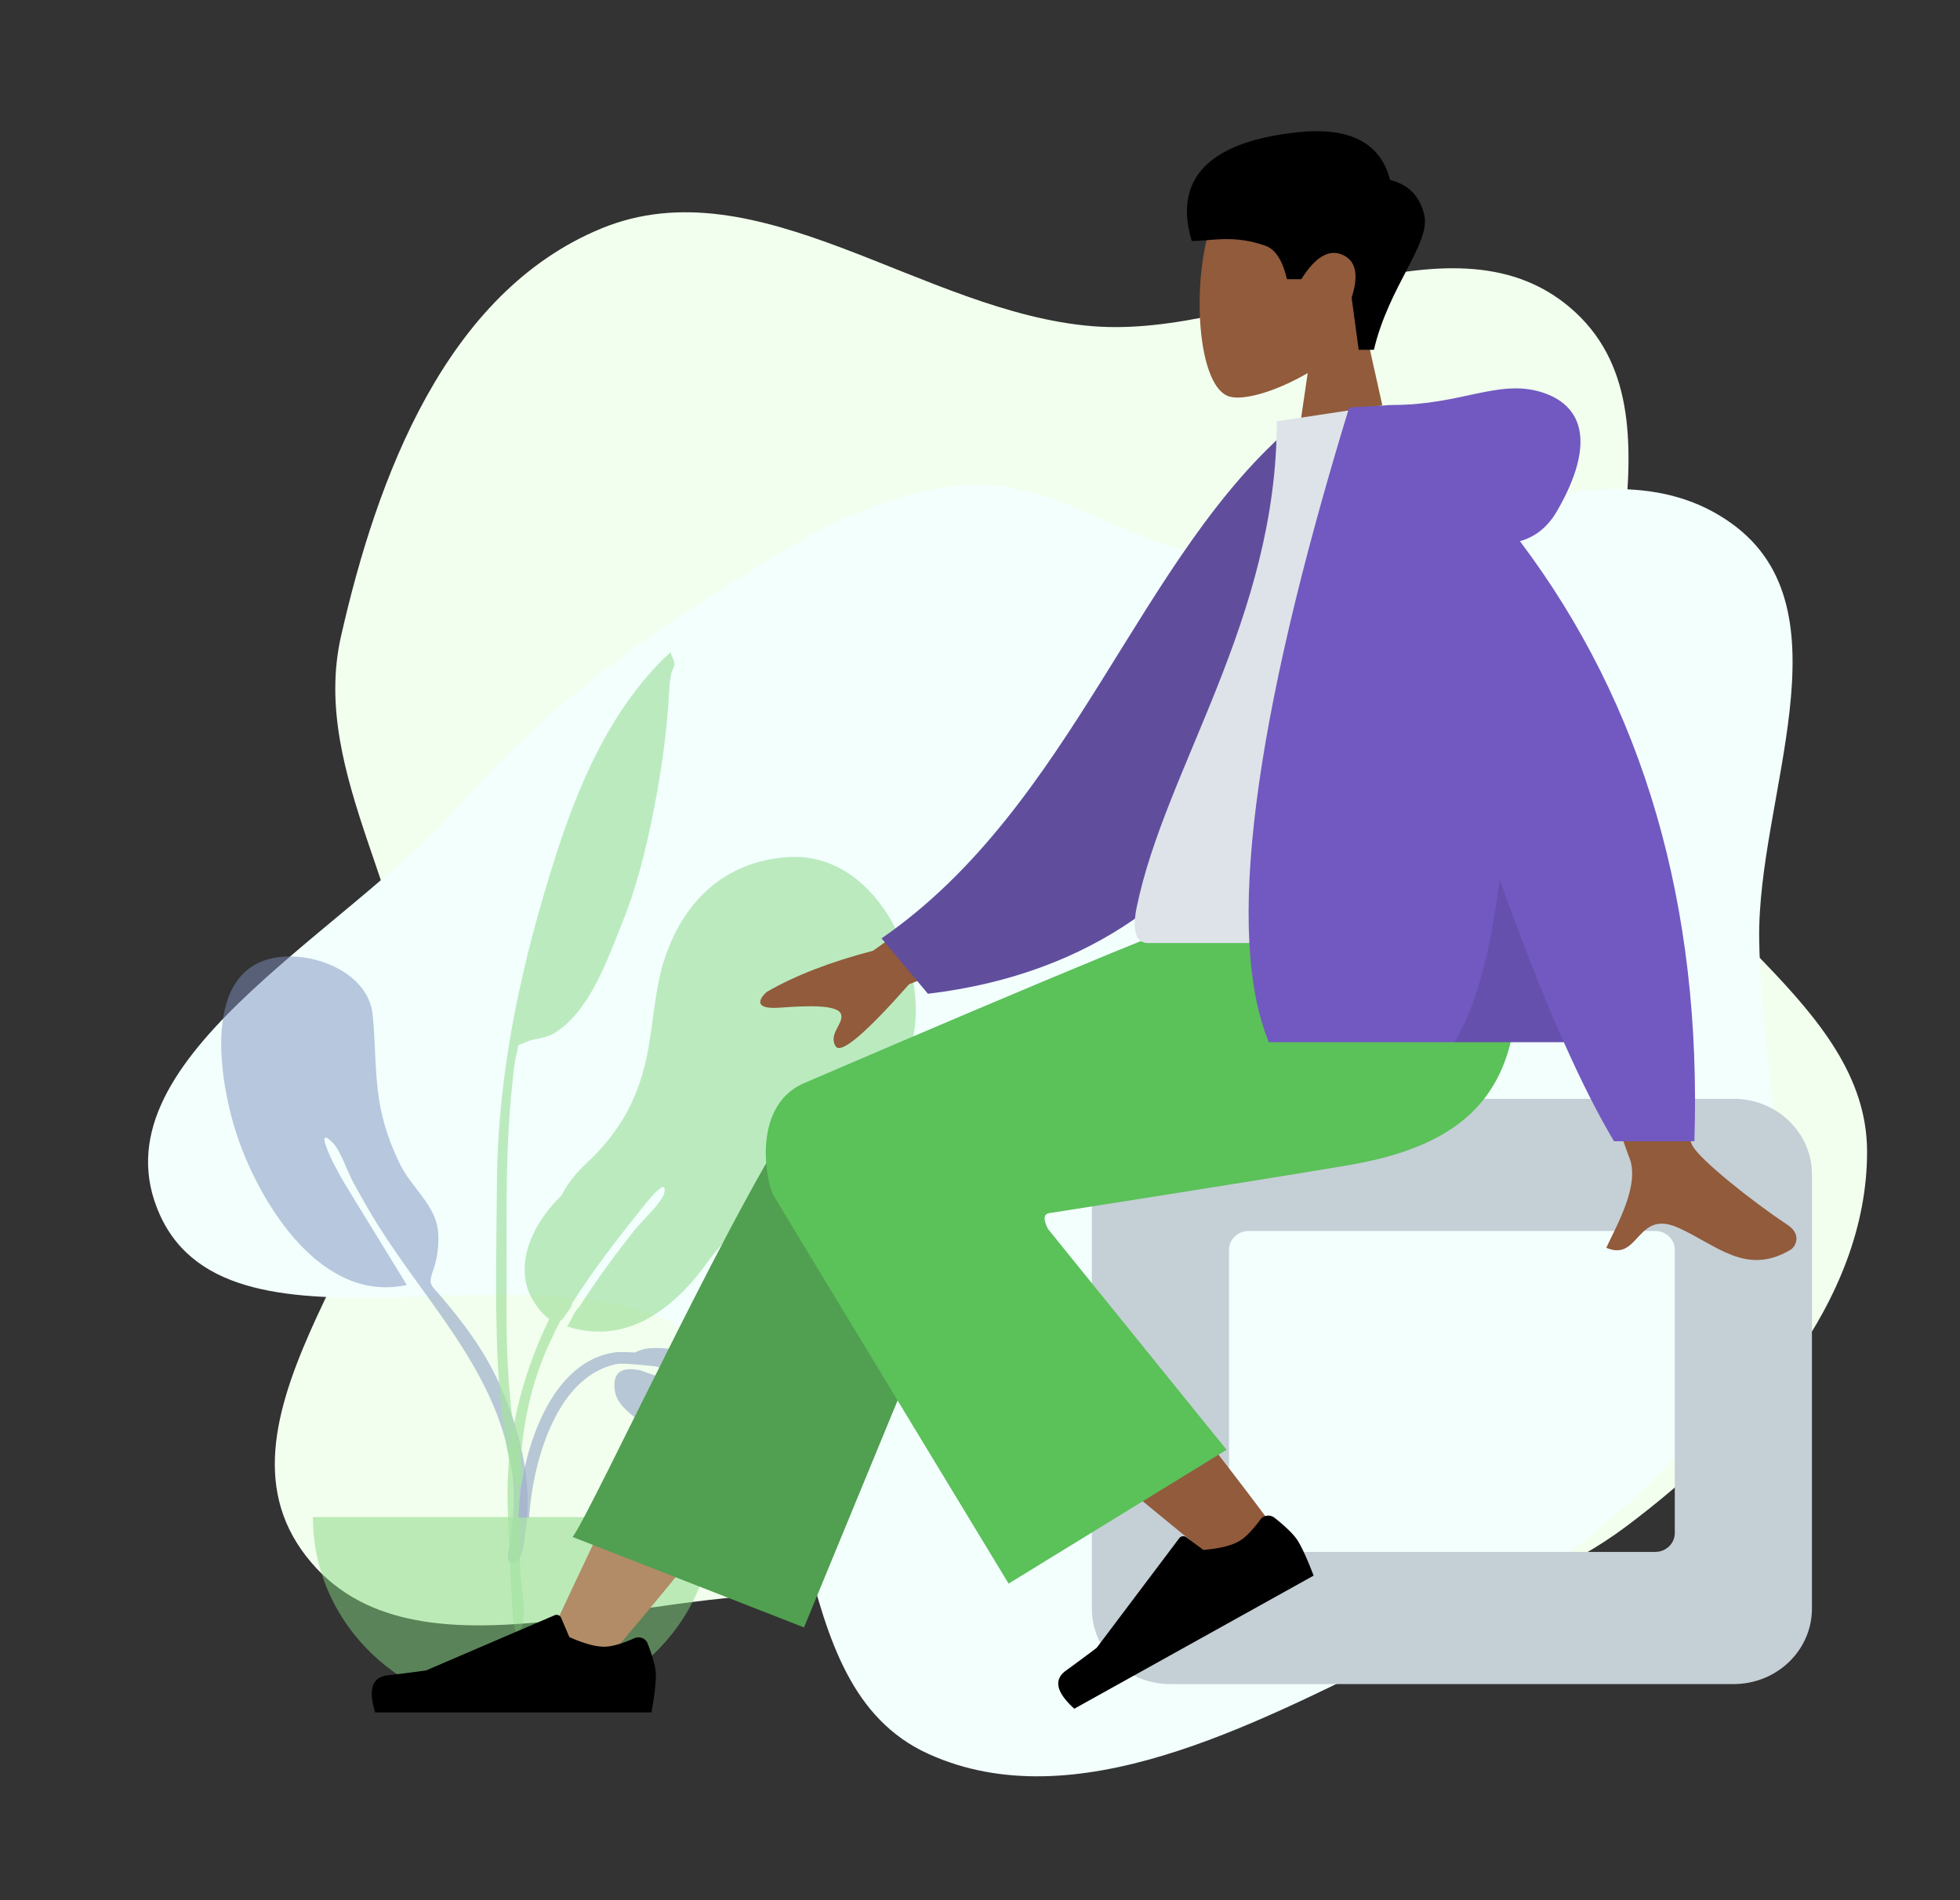 <svg width="463" height="449" fill="none" xmlns="http://www.w3.org/2000/svg"><rect width="100%" height="100%" fill="#333333" stroke="none"/><path fill-rule="evenodd" clip-rule="evenodd" d="M286.497 387.711c-30.502 2.669-58.852-7.788-89.333-10.649-42.431-3.982-99.518 23.504-124.92-9.462-25.642-33.277 24.129-77.867 25.713-119.286 1.292-33.797-24.896-64.932-17.404-97.976 8.521-37.581 24.75-81.183 61.462-96.341 37.041-15.295 75.836 19.79 115.988 23.07 38.31 3.131 84.134-28.899 112.922-4.363 29.692 25.305.135 75.394 12.858 111.562 11.751 33.405 57.207 52.5 57.266 87.774.059 35.47-27.885 66.899-56.97 88.668-27.278 20.415-63.183 23.993-97.582 27.003z" fill="#F2FFEE"/><path fill-rule="evenodd" clip-rule="evenodd" d="M227.582 114.603c22.279-1.85 40.541 16.043 62.841 17.16 40.359 2.022 86.819-30.991 118.649-8.066 28.287 20.373 6.035 64.71 6.493 98.198.46 33.54 11.623 68.107-3.798 98.58-16.125 31.863-48.207 54.012-81.699 70.367-34.297 16.748-76.183 39.208-110.704 23.586-36.417-16.48-22.413-75.781-54.726-98.448-35.407-24.837-109.649 9.181-126.868-28.934-16.352-36.198 43.21-65.755 70.272-96.345 16.873-19.074 36.06-34.667 57.956-48.606 19.201-12.223 38.521-25.577 61.584-27.492z" fill="#F2FFFD"/><g opacity=".7" fill-rule="evenodd" clip-rule="evenodd"><path opacity=".7" d="M67.323 226.024c8.839-.442 19.77 4.53 20.713 13.789.685 6.727.472 13.436 1.532 20.153.848 5.369 2.64 10.523 5.086 15.413 2.351 4.702 7.228 8.706 8.497 13.729.808 3.201.355 7.704-.759 10.835-1.356 3.807-.636 3.507 2.066 6.701 5.294 6.26 10.061 12.679 13.432 20.156 4.856 10.769 8.039 23.357 6.237 35.145-.229 1.497-.501 6.868-2.64 7.244-2.389.42-1.272-2.653-1.144-3.645.813-6.332 1.535-11.867.554-18.299-3.783-24.814-22.253-41.162-34.28-62.222-.662-1.086-2.057-3.673-3.028-5.379-1.532-2.693-3.072-7.819-5.147-9.816-3.906-3.763-.314 3.802.447 5.246.962 1.826 2.02 3.768 3.007 5.368 4.512 7.42 9.55 15.519 14.21 23.167-20.156 4.426-34.351-18.927-39.76-34.28-4.456-12.649-9.788-42.223 10.977-43.305z" fill="#7D8FBC"/><path opacity=".7" d="M185.787 202.534c-14.776 1.129-24.261 10.526-28.677 23.668-2.38 7.082-2.652 14.358-3.975 21.636-1.989 10.951-6.27 19.249-14.635 27.051-2.591 2.416-4.501 4.897-5.858 7.551-2.695 2.649-5.04 5.648-6.763 9.314-2.202 4.682-2.824 10.3-.283 14.968.683 1.255 2.388 3.774 4.155 4.918-6.615 13.577-10.252 28.446-9.842 43.296.248 8.965.702 17.933 1.232 26.886.142 2.404.955 6.374 2.175 2.342 1.117-3.687-.284-9.477-.413-13.329-.631-18.769-1.17-35.833 6.847-53.368.84-1.838 1.732-3.661 2.66-5.47.054-.03.105-.067.156-.103.036.027.068.055.103.081.059-.102.141-.223.235-.359.266-.265.499-.599.72-.973.711-.949 1.516-2.065 1.52-2.676l-.003-.017c4.963-7.807 10.647-15.184 16.453-22.417-.043.053 6.298-8.268 5.317-3.666-.472 2.217-5.137 6.44-7.02 8.789-4.168 5.226-9.061 11.847-13.128 18.25-.547.303-1.32 1.791-1.879 2.899-.309.562-.597 1.128-.88 1.621 14.409 4.588 25.618-4.654 33.261-15.403l.026-.038c2.326-2.97 4.708-5.92 7.685-8.268 4.966-3.917 10.284-4.609 16.139-6.537 15.967-5.258 22.756-25.201 24.912-39.998 2.433-16.695-9.466-42.294-30.24-40.648z" fill="#83D681"/><path opacity=".7" d="M156.6 155.782c-15.165 15.211-22.491 36.308-28.292 56.142-6.479 22.152-10.759 44.646-10.923 67.678-.108 15.131-.535 30.358.382 45.472.325 5.367.88 10.745 1.763 16.055.072.436 2.048 12.293 3.937 9.53 1.075-1.571-2.024-12.3-2.258-14.086-1.318-10.065-1.624-20.203-1.56-30.34.106-16.691-.405-33.295 1.351-49.924.261-2.483.468-5.091 1.08-7.52.65-2.582-.178-1.455 1.939-2.477 2.056-.994 4.597-.852 6.731-2.099 8.463-4.945 12.792-17.649 16.162-25.985 3.854-9.532 6.196-19.697 8.067-29.728 1.374-7.37 2.356-14.696 2.912-22.161.175-2.353.185-4.813.665-7.126.129-.624.778-1.728.754-2.281-.05-1.17-.782-1.857-.842-2.84a58.676 58.676 0 00-1.868 1.69zM73.913 358.439c0 25.155 21.159 45.547 47.26 45.547s47.26-20.392 47.26-45.547" fill="#83D681"/><path opacity=".7" d="M124.965 358.584h-2.497c.173-3.019.402-6.034.925-9.02 2.004-11.419 8.268-28.192 22.006-30.045.506-.069 2.371-.081 4.629.047a8.582 8.582 0 013.532-1.005c11.697-.831 24.759 8.263 30.401 17.727 4.549 7.63 3.782 17.65.973 25.756-1.881 5.427-5.987 13.165-12.834 13.24-8.566.095-8.979-10.109-9.145-16.074-.22-7.93-1.26-14.839-7.744-20.244-1.511-1.259-3.163-2.367-4.689-3.609-2.39-1.944-5.032-3.934-5.34-7.149-.425-4.437 2.174-5.235 6.141-4.411.676.14 7.489 3.086 6.48.758-.308-.712-1.433-1.275-2.852-1.698-3.674-.385-8.055-.831-9.315-.564-13.592 2.874-18.884 21.019-20.29 32.548a103.992 103.992 0 00-.381 3.743z" fill="#7D8FBC"/></g><path fill-rule="evenodd" clip-rule="evenodd" d="M322.42 77.27c5.332-6.031 8.941-13.424 8.338-21.707-1.738-23.866-36.21-18.616-42.916-6.57-6.706 12.045-5.909 42.6 2.758 44.753 3.456.859 10.818-1.245 18.312-5.597l-4.704 32.069h27.773l-9.561-42.947z" fill="#915B3C"/><path fill-rule="evenodd" clip-rule="evenodd" d="M324.554 82.643c3.485-14.945 13.416-25.133 11.899-31.813-1.011-4.453-3.706-7.222-8.084-8.307-2.265-8.83-9.568-12.584-21.911-11.266-18.513 1.977-29.813 9.387-24.933 25.692 4.486 0 9.901-1.564 17.389 1.115 2.376.85 4.075 3.486 5.098 7.907h3.384c3.284-5.247 6.522-7.175 9.714-5.784 3.192 1.39 3.918 4.769 2.177 10.134l1.667 12.322h3.6z" fill="#000"/><path fill-rule="evenodd" clip-rule="evenodd" d="M409.512 259.62H276.436c-10.225 0-18.515 7.989-18.515 17.844v102.6c0 9.855 8.29 17.844 18.515 17.844h133.076c10.225 0 18.514-7.989 18.514-17.844v-102.6c0-9.855-8.289-17.844-18.514-17.844zm-18.515 31.226c2.556 0 4.628 1.998 4.628 4.461v66.914c0 2.463-2.072 4.46-4.628 4.46h-96.046c-2.556 0-4.629-1.997-4.629-4.46v-66.914c0-2.463 2.073-4.461 4.629-4.461h96.046z" fill="#C5CFD6"/><path fill-rule="evenodd" clip-rule="evenodd" d="M143.177 392.331c22.815-26.849 38.252-46.755 46.311-59.715 13.8-22.192 25.094-41.939 28.658-49.482 8.499-17.988-19.567-26.41-25.918-18.02-9.614 12.698-30.146 52.657-61.596 119.876l12.545 7.341z" fill="#B28B67"/><path fill-rule="evenodd" clip-rule="evenodd" d="M189.929 384.525l42.459-103.006c9.081-18.777-34.774-31.119-41.448-22.381-15.152 19.839-51.165 98.102-55.679 104.013l54.668 21.374z" fill="#519F50"/><path fill-rule="evenodd" clip-rule="evenodd" d="M303.013 363.868c-8.271-11.628-38.355-50.746-54.741-66.931a1221.686 1221.686 0 00-13.649-13.276c-12.916-12.365-38.638 8.418-25.745 19.681 32.108 28.048 78.955 65.912 82.87 69.288 5.485 4.732 16.463-1.455 11.265-8.762z" fill="#915B3C"/><path fill-rule="evenodd" clip-rule="evenodd" d="M301.079 358.615c2.849 2.261 4.702 4.107 5.56 5.539 1.044 1.742 2.265 4.451 3.665 8.127l-56.523 31.45c-4.272-3.862-4.938-6.861-1.997-8.995a354.188 354.188 0 007.281-5.399l19.51-25.905a1.185 1.185 0 011.616-.247l.026.019 4.054 3.008c3.719-.313 6.494-.979 8.325-1.998 1.489-.828 3.197-2.55 5.125-5.168.74-1.004 2.184-1.241 3.227-.527.045.03.088.063.131.096zM152.991 388.319c1.295 3.33 1.942 5.823 1.942 7.476 0 2.011-.348 4.946-1.043 8.804H88.623c-1.696-5.404-.717-8.321 2.937-8.752 3.654-.431 6.69-.82 9.107-1.167l30.335-13.034c.584-.25 1.268.002 1.529.565l.012.029 1.95 4.559c3.383 1.521 6.132 2.281 8.247 2.281 1.718 0 4.091-.669 7.119-2.006 1.162-.514 2.536-.022 3.069 1.098.022.048.044.097.063.147z" fill="#000"/><path fill-rule="evenodd" clip-rule="evenodd" d="M247.667 286.664c35.29-5.54 58.928-9.329 70.913-11.366 34.164-5.805 44.126-23.523 38.236-62.18H293.87c-8.33 2.318-43.135 16.656-104.416 43.013-11.025 5.275-8.972 20.828-6.957 25.952.083.209 18.67 30.904 55.761 92.085l51.493-31.614-42.181-52.164c-1.114-2.163-1.082-3.404.097-3.726z" fill="#5BC159"/><path fill-rule="evenodd" clip-rule="evenodd" d="M243.132 198.519l-36.912 26.122c-10.012 2.604-18.376 5.843-25.093 9.718-1.586 1.393-3.504 4.215 3.076 3.727 6.581-.488 13.525-.715 14.433 1.448.908 2.163-3.074 4.75-1.239 7.668 1.224 1.946 7.004-2.933 17.342-14.636l36.552-14.608-8.159-19.439zm141.723.901l-24.182.092c14.931 46.453 22.992 71.101 24.182 73.943 2.677 6.395-2.989 16.135-5.412 21.369 7.892 3.404 7.051-9.2 17.007-4.737 9.087 4.075 15.999 11.457 26.498 5.214 1.29-.768 2.705-3.658-.713-5.916-8.514-5.627-20.783-15.474-22.441-18.715-2.261-4.42-7.241-28.17-14.939-71.25z" fill="#915B3C"/><path fill-rule="evenodd" clip-rule="evenodd" d="M316.133 101.629l-10.006-1.654c-37.126 30.909-52.375 90.288-97.883 121.744l10.954 13.085c78.947-9.421 98.514-81.849 96.935-133.175z" fill="#604E9D"/><path fill-rule="evenodd" clip-rule="evenodd" d="M359.753 222.818h-88.537c-4.046 0-3.284-5.63-2.699-8.471 6.75-32.788 33.098-68.132 33.098-114.805l25.538-3.86c21.124 32.742 28.429 73.053 32.6 127.136z" fill="#DDE3E9"/><path fill-rule="evenodd" clip-rule="evenodd" d="M359.042 127.866c3.709-1.028 6.646-3.424 8.811-7.19 9.335-16.232 5.963-25.169-4.012-28.107-9.975-2.937-18.871 3.114-34.765 3.114-.864 0-1.656.052-2.375.156l-7.995.44c-22.938 74.921-29.264 124.907-18.978 149.958h69.685c4.129 9.279 8.08 17.086 11.853 23.42h18.988c1.787-55.686-11.95-102.95-41.212-141.791z" fill="#7159C1"/><path fill-rule="evenodd" clip-rule="evenodd" d="M354.239 207.76c-2.192 17.672-5.754 30.498-10.686 38.477h25.86c-4.816-10.823-9.874-23.649-15.174-38.477z" fill="#000" fill-opacity=".1"/></svg>